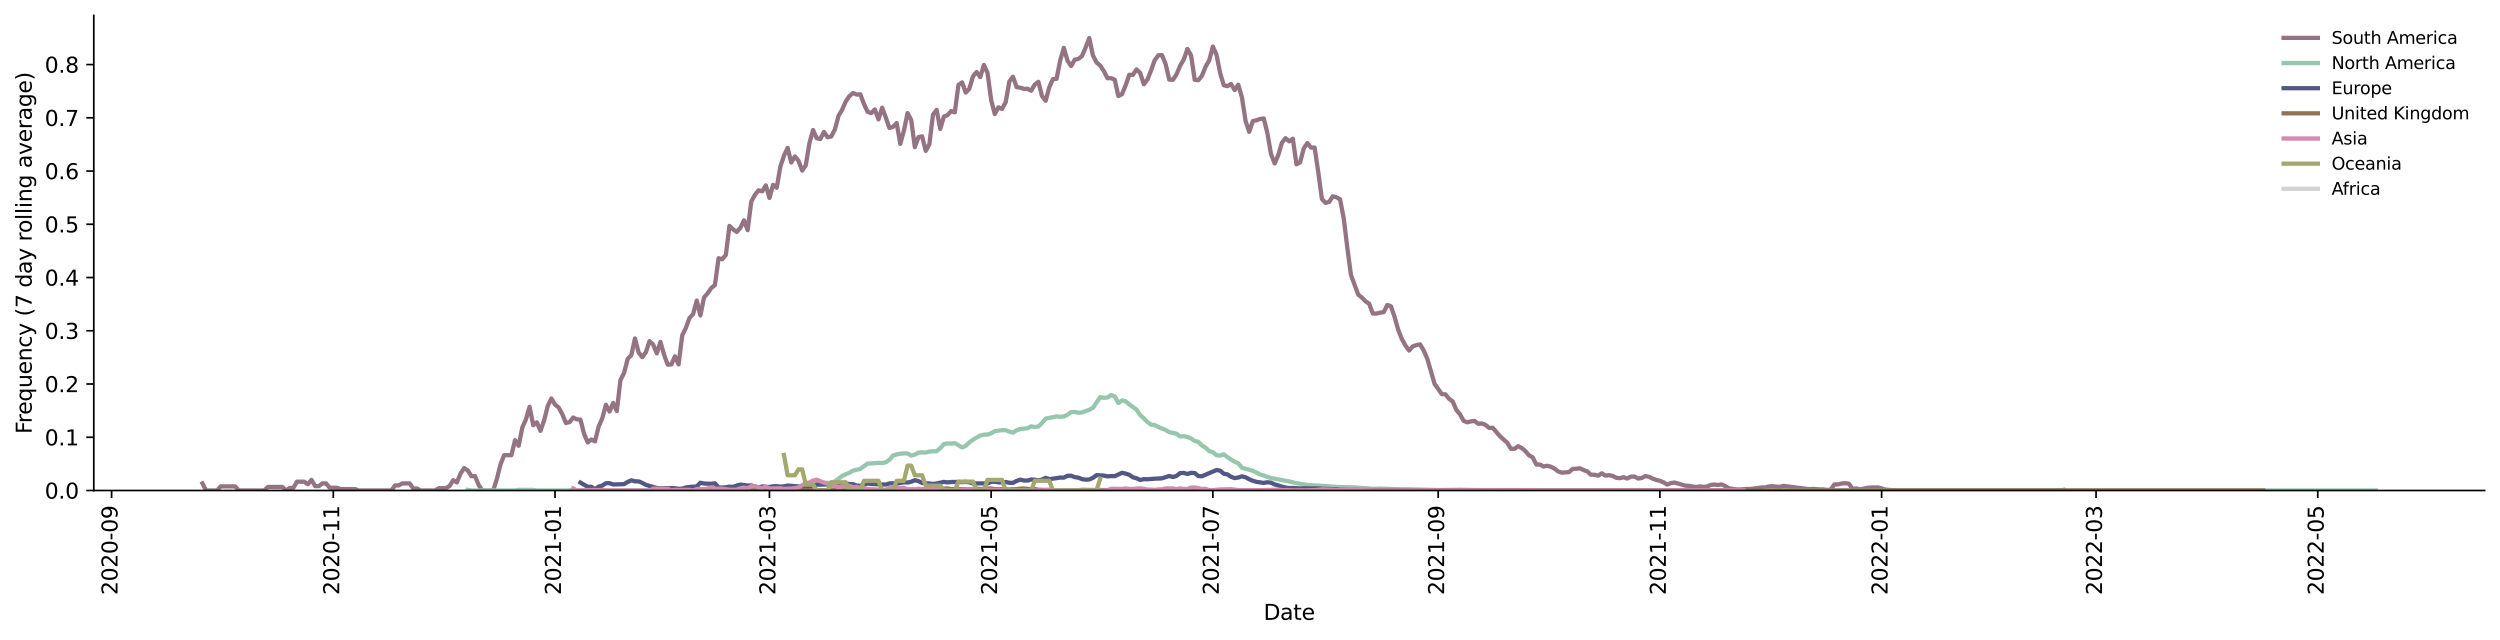<?xml version="1.0" encoding="utf-8" standalone="no"?>
<!DOCTYPE svg PUBLIC "-//W3C//DTD SVG 1.1//EN"
  "http://www.w3.org/Graphics/SVG/1.1/DTD/svg11.dtd">
<svg xmlns:xlink="http://www.w3.org/1999/xlink" width="1166.981pt" height="298.621pt" viewBox="0 0 1166.981 298.621" xmlns="http://www.w3.org/2000/svg" version="1.1">
 <defs>
  <style type="text/css">*{stroke-linejoin: round; stroke-linecap: butt}</style>
 </defs>
 <g id="figure_1">
  <g id="patch_1">
   <path d="M 0 298.621 
L 1166.981 298.621 
L 1166.981 0 
L 0 0 
z
" style="fill: #ffffff"/>
  </g>
  <g id="axes_1">
   <g id="patch_2">
    <path d="M 43.781 228.96 
L 1159.781 228.96 
L 1159.781 7.2 
L 43.781 7.2 
z
" style="fill: #ffffff"/>
   </g>
   <g id="matplotlib.axis_1">
    <g id="xtick_1">
     <g id="line2d_1">
      <defs>
       <path id="ma48d1ab92e" d="M 0 0 
L 0 3.5 
" style="stroke: #000000; stroke-width: 0.8"/>
      </defs>
      <g>
       <use xlink:href="#ma48d1ab92e" x="52.094" y="228.96" style="stroke: #000000; stroke-width: 0.8"/>
      </g>
     </g>
     <g id="text_1">
      <!-- 2020-09 -->
      <g transform="translate(54.854 277.743)rotate(-90)scale(0.1 -0.1)">
       <defs>
        <path id="DejaVuSans-32" d="M 1228 531 
L 3431 531 
L 3431 0 
L 469 0 
L 469 531 
Q 828 903 1448 1529 
Q 2069 2156 2228 2338 
Q 2531 2678 2651 2914 
Q 2772 3150 2772 3378 
Q 2772 3750 2511 3984 
Q 2250 4219 1831 4219 
Q 1534 4219 1204 4116 
Q 875 4013 500 3803 
L 500 4441 
Q 881 4594 1212 4672 
Q 1544 4750 1819 4750 
Q 2544 4750 2975 4387 
Q 3406 4025 3406 3419 
Q 3406 3131 3298 2873 
Q 3191 2616 2906 2266 
Q 2828 2175 2409 1742 
Q 1991 1309 1228 531 
z
" transform="scale(0.016)"/>
        <path id="DejaVuSans-30" d="M 2034 4250 
Q 1547 4250 1301 3770 
Q 1056 3291 1056 2328 
Q 1056 1369 1301 889 
Q 1547 409 2034 409 
Q 2525 409 2770 889 
Q 3016 1369 3016 2328 
Q 3016 3291 2770 3770 
Q 2525 4250 2034 4250 
z
M 2034 4750 
Q 2819 4750 3233 4129 
Q 3647 3509 3647 2328 
Q 3647 1150 3233 529 
Q 2819 -91 2034 -91 
Q 1250 -91 836 529 
Q 422 1150 422 2328 
Q 422 3509 836 4129 
Q 1250 4750 2034 4750 
z
" transform="scale(0.016)"/>
        <path id="DejaVuSans-2d" d="M 313 2009 
L 1997 2009 
L 1997 1497 
L 313 1497 
L 313 2009 
z
" transform="scale(0.016)"/>
        <path id="DejaVuSans-39" d="M 703 97 
L 703 672 
Q 941 559 1184 500 
Q 1428 441 1663 441 
Q 2288 441 2617 861 
Q 2947 1281 2994 2138 
Q 2813 1869 2534 1725 
Q 2256 1581 1919 1581 
Q 1219 1581 811 2004 
Q 403 2428 403 3163 
Q 403 3881 828 4315 
Q 1253 4750 1959 4750 
Q 2769 4750 3195 4129 
Q 3622 3509 3622 2328 
Q 3622 1225 3098 567 
Q 2575 -91 1691 -91 
Q 1453 -91 1209 -44 
Q 966 3 703 97 
z
M 1959 2075 
Q 2384 2075 2632 2365 
Q 2881 2656 2881 3163 
Q 2881 3666 2632 3958 
Q 2384 4250 1959 4250 
Q 1534 4250 1286 3958 
Q 1038 3666 1038 3163 
Q 1038 2656 1286 2365 
Q 1534 2075 1959 2075 
z
" transform="scale(0.016)"/>
       </defs>
       <use xlink:href="#DejaVuSans-32"/>
       <use xlink:href="#DejaVuSans-30" x="63.623"/>
       <use xlink:href="#DejaVuSans-32" x="127.246"/>
       <use xlink:href="#DejaVuSans-30" x="190.869"/>
       <use xlink:href="#DejaVuSans-2d" x="254.492"/>
       <use xlink:href="#DejaVuSans-30" x="290.576"/>
       <use xlink:href="#DejaVuSans-39" x="354.199"/>
      </g>
     </g>
    </g>
    <g id="xtick_2">
     <g id="line2d_2">
      <g>
       <use xlink:href="#ma48d1ab92e" x="155.585" y="228.96" style="stroke: #000000; stroke-width: 0.8"/>
      </g>
     </g>
     <g id="text_2">
      <!-- 2020-11 -->
      <g transform="translate(158.344 277.743)rotate(-90)scale(0.1 -0.1)">
       <defs>
        <path id="DejaVuSans-31" d="M 794 531 
L 1825 531 
L 1825 4091 
L 703 3866 
L 703 4441 
L 1819 4666 
L 2450 4666 
L 2450 531 
L 3481 531 
L 3481 0 
L 794 0 
L 794 531 
z
" transform="scale(0.016)"/>
       </defs>
       <use xlink:href="#DejaVuSans-32"/>
       <use xlink:href="#DejaVuSans-30" x="63.623"/>
       <use xlink:href="#DejaVuSans-32" x="127.246"/>
       <use xlink:href="#DejaVuSans-30" x="190.869"/>
       <use xlink:href="#DejaVuSans-2d" x="254.492"/>
       <use xlink:href="#DejaVuSans-31" x="290.576"/>
       <use xlink:href="#DejaVuSans-31" x="354.199"/>
      </g>
     </g>
    </g>
    <g id="xtick_3">
     <g id="line2d_3">
      <g>
       <use xlink:href="#ma48d1ab92e" x="259.075" y="228.96" style="stroke: #000000; stroke-width: 0.8"/>
      </g>
     </g>
     <g id="text_3">
      <!-- 2021-01 -->
      <g transform="translate(261.835 277.743)rotate(-90)scale(0.1 -0.1)">
       <use xlink:href="#DejaVuSans-32"/>
       <use xlink:href="#DejaVuSans-30" x="63.623"/>
       <use xlink:href="#DejaVuSans-32" x="127.246"/>
       <use xlink:href="#DejaVuSans-31" x="190.869"/>
       <use xlink:href="#DejaVuSans-2d" x="254.492"/>
       <use xlink:href="#DejaVuSans-30" x="290.576"/>
       <use xlink:href="#DejaVuSans-31" x="354.199"/>
      </g>
     </g>
    </g>
    <g id="xtick_4">
     <g id="line2d_4">
      <g>
       <use xlink:href="#ma48d1ab92e" x="359.173" y="228.96" style="stroke: #000000; stroke-width: 0.8"/>
      </g>
     </g>
     <g id="text_4">
      <!-- 2021-03 -->
      <g transform="translate(361.932 277.743)rotate(-90)scale(0.1 -0.1)">
       <defs>
        <path id="DejaVuSans-33" d="M 2597 2516 
Q 3050 2419 3304 2112 
Q 3559 1806 3559 1356 
Q 3559 666 3084 287 
Q 2609 -91 1734 -91 
Q 1441 -91 1130 -33 
Q 819 25 488 141 
L 488 750 
Q 750 597 1062 519 
Q 1375 441 1716 441 
Q 2309 441 2620 675 
Q 2931 909 2931 1356 
Q 2931 1769 2642 2001 
Q 2353 2234 1838 2234 
L 1294 2234 
L 1294 2753 
L 1863 2753 
Q 2328 2753 2575 2939 
Q 2822 3125 2822 3475 
Q 2822 3834 2567 4026 
Q 2313 4219 1838 4219 
Q 1578 4219 1281 4162 
Q 984 4106 628 3988 
L 628 4550 
Q 988 4650 1302 4700 
Q 1616 4750 1894 4750 
Q 2613 4750 3031 4423 
Q 3450 4097 3450 3541 
Q 3450 3153 3228 2886 
Q 3006 2619 2597 2516 
z
" transform="scale(0.016)"/>
       </defs>
       <use xlink:href="#DejaVuSans-32"/>
       <use xlink:href="#DejaVuSans-30" x="63.623"/>
       <use xlink:href="#DejaVuSans-32" x="127.246"/>
       <use xlink:href="#DejaVuSans-31" x="190.869"/>
       <use xlink:href="#DejaVuSans-2d" x="254.492"/>
       <use xlink:href="#DejaVuSans-30" x="290.576"/>
       <use xlink:href="#DejaVuSans-33" x="354.199"/>
      </g>
     </g>
    </g>
    <g id="xtick_5">
     <g id="line2d_5">
      <g>
       <use xlink:href="#ma48d1ab92e" x="462.663" y="228.96" style="stroke: #000000; stroke-width: 0.8"/>
      </g>
     </g>
     <g id="text_5">
      <!-- 2021-05 -->
      <g transform="translate(465.422 277.743)rotate(-90)scale(0.1 -0.1)">
       <defs>
        <path id="DejaVuSans-35" d="M 691 4666 
L 3169 4666 
L 3169 4134 
L 1269 4134 
L 1269 2991 
Q 1406 3038 1543 3061 
Q 1681 3084 1819 3084 
Q 2600 3084 3056 2656 
Q 3513 2228 3513 1497 
Q 3513 744 3044 326 
Q 2575 -91 1722 -91 
Q 1428 -91 1123 -41 
Q 819 9 494 109 
L 494 744 
Q 775 591 1075 516 
Q 1375 441 1709 441 
Q 2250 441 2565 725 
Q 2881 1009 2881 1497 
Q 2881 1984 2565 2268 
Q 2250 2553 1709 2553 
Q 1456 2553 1204 2497 
Q 953 2441 691 2322 
L 691 4666 
z
" transform="scale(0.016)"/>
       </defs>
       <use xlink:href="#DejaVuSans-32"/>
       <use xlink:href="#DejaVuSans-30" x="63.623"/>
       <use xlink:href="#DejaVuSans-32" x="127.246"/>
       <use xlink:href="#DejaVuSans-31" x="190.869"/>
       <use xlink:href="#DejaVuSans-2d" x="254.492"/>
       <use xlink:href="#DejaVuSans-30" x="290.576"/>
       <use xlink:href="#DejaVuSans-35" x="354.199"/>
      </g>
     </g>
    </g>
    <g id="xtick_6">
     <g id="line2d_6">
      <g>
       <use xlink:href="#ma48d1ab92e" x="566.153" y="228.96" style="stroke: #000000; stroke-width: 0.8"/>
      </g>
     </g>
     <g id="text_6">
      <!-- 2021-07 -->
      <g transform="translate(568.913 277.743)rotate(-90)scale(0.1 -0.1)">
       <defs>
        <path id="DejaVuSans-37" d="M 525 4666 
L 3525 4666 
L 3525 4397 
L 1831 0 
L 1172 0 
L 2766 4134 
L 525 4134 
L 525 4666 
z
" transform="scale(0.016)"/>
       </defs>
       <use xlink:href="#DejaVuSans-32"/>
       <use xlink:href="#DejaVuSans-30" x="63.623"/>
       <use xlink:href="#DejaVuSans-32" x="127.246"/>
       <use xlink:href="#DejaVuSans-31" x="190.869"/>
       <use xlink:href="#DejaVuSans-2d" x="254.492"/>
       <use xlink:href="#DejaVuSans-30" x="290.576"/>
       <use xlink:href="#DejaVuSans-37" x="354.199"/>
      </g>
     </g>
    </g>
    <g id="xtick_7">
     <g id="line2d_7">
      <g>
       <use xlink:href="#ma48d1ab92e" x="671.34" y="228.96" style="stroke: #000000; stroke-width: 0.8"/>
      </g>
     </g>
     <g id="text_7">
      <!-- 2021-09 -->
      <g transform="translate(674.1 277.743)rotate(-90)scale(0.1 -0.1)">
       <use xlink:href="#DejaVuSans-32"/>
       <use xlink:href="#DejaVuSans-30" x="63.623"/>
       <use xlink:href="#DejaVuSans-32" x="127.246"/>
       <use xlink:href="#DejaVuSans-31" x="190.869"/>
       <use xlink:href="#DejaVuSans-2d" x="254.492"/>
       <use xlink:href="#DejaVuSans-30" x="290.576"/>
       <use xlink:href="#DejaVuSans-39" x="354.199"/>
      </g>
     </g>
    </g>
    <g id="xtick_8">
     <g id="line2d_8">
      <g>
       <use xlink:href="#ma48d1ab92e" x="774.831" y="228.96" style="stroke: #000000; stroke-width: 0.8"/>
      </g>
     </g>
     <g id="text_8">
      <!-- 2021-11 -->
      <g transform="translate(777.59 277.743)rotate(-90)scale(0.1 -0.1)">
       <use xlink:href="#DejaVuSans-32"/>
       <use xlink:href="#DejaVuSans-30" x="63.623"/>
       <use xlink:href="#DejaVuSans-32" x="127.246"/>
       <use xlink:href="#DejaVuSans-31" x="190.869"/>
       <use xlink:href="#DejaVuSans-2d" x="254.492"/>
       <use xlink:href="#DejaVuSans-31" x="290.576"/>
       <use xlink:href="#DejaVuSans-31" x="354.199"/>
      </g>
     </g>
    </g>
    <g id="xtick_9">
     <g id="line2d_9">
      <g>
       <use xlink:href="#ma48d1ab92e" x="878.321" y="228.96" style="stroke: #000000; stroke-width: 0.8"/>
      </g>
     </g>
     <g id="text_9">
      <!-- 2022-01 -->
      <g transform="translate(881.081 277.743)rotate(-90)scale(0.1 -0.1)">
       <use xlink:href="#DejaVuSans-32"/>
       <use xlink:href="#DejaVuSans-30" x="63.623"/>
       <use xlink:href="#DejaVuSans-32" x="127.246"/>
       <use xlink:href="#DejaVuSans-32" x="190.869"/>
       <use xlink:href="#DejaVuSans-2d" x="254.492"/>
       <use xlink:href="#DejaVuSans-30" x="290.576"/>
       <use xlink:href="#DejaVuSans-31" x="354.199"/>
      </g>
     </g>
    </g>
    <g id="xtick_10">
     <g id="line2d_10">
      <g>
       <use xlink:href="#ma48d1ab92e" x="978.419" y="228.96" style="stroke: #000000; stroke-width: 0.8"/>
      </g>
     </g>
     <g id="text_10">
      <!-- 2022-03 -->
      <g transform="translate(981.178 277.743)rotate(-90)scale(0.1 -0.1)">
       <use xlink:href="#DejaVuSans-32"/>
       <use xlink:href="#DejaVuSans-30" x="63.623"/>
       <use xlink:href="#DejaVuSans-32" x="127.246"/>
       <use xlink:href="#DejaVuSans-32" x="190.869"/>
       <use xlink:href="#DejaVuSans-2d" x="254.492"/>
       <use xlink:href="#DejaVuSans-30" x="290.576"/>
       <use xlink:href="#DejaVuSans-33" x="354.199"/>
      </g>
     </g>
    </g>
    <g id="xtick_11">
     <g id="line2d_11">
      <g>
       <use xlink:href="#ma48d1ab92e" x="1081.909" y="228.96" style="stroke: #000000; stroke-width: 0.8"/>
      </g>
     </g>
     <g id="text_11">
      <!-- 2022-05 -->
      <g transform="translate(1084.668 277.743)rotate(-90)scale(0.1 -0.1)">
       <use xlink:href="#DejaVuSans-32"/>
       <use xlink:href="#DejaVuSans-30" x="63.623"/>
       <use xlink:href="#DejaVuSans-32" x="127.246"/>
       <use xlink:href="#DejaVuSans-32" x="190.869"/>
       <use xlink:href="#DejaVuSans-2d" x="254.492"/>
       <use xlink:href="#DejaVuSans-30" x="290.576"/>
       <use xlink:href="#DejaVuSans-35" x="354.199"/>
      </g>
     </g>
    </g>
    <g id="text_12">
     <!-- Date -->
     <g transform="translate(589.83 289.341)scale(0.1 -0.1)">
      <defs>
       <path id="DejaVuSans-44" d="M 1259 4147 
L 1259 519 
L 2022 519 
Q 2988 519 3436 956 
Q 3884 1394 3884 2338 
Q 3884 3275 3436 3711 
Q 2988 4147 2022 4147 
L 1259 4147 
z
M 628 4666 
L 1925 4666 
Q 3281 4666 3915 4102 
Q 4550 3538 4550 2338 
Q 4550 1131 3912 565 
Q 3275 0 1925 0 
L 628 0 
L 628 4666 
z
" transform="scale(0.016)"/>
       <path id="DejaVuSans-61" d="M 2194 1759 
Q 1497 1759 1228 1600 
Q 959 1441 959 1056 
Q 959 750 1161 570 
Q 1363 391 1709 391 
Q 2188 391 2477 730 
Q 2766 1069 2766 1631 
L 2766 1759 
L 2194 1759 
z
M 3341 1997 
L 3341 0 
L 2766 0 
L 2766 531 
Q 2569 213 2275 61 
Q 1981 -91 1556 -91 
Q 1019 -91 701 211 
Q 384 513 384 1019 
Q 384 1609 779 1909 
Q 1175 2209 1959 2209 
L 2766 2209 
L 2766 2266 
Q 2766 2663 2505 2880 
Q 2244 3097 1772 3097 
Q 1472 3097 1187 3025 
Q 903 2953 641 2809 
L 641 3341 
Q 956 3463 1253 3523 
Q 1550 3584 1831 3584 
Q 2591 3584 2966 3190 
Q 3341 2797 3341 1997 
z
" transform="scale(0.016)"/>
       <path id="DejaVuSans-74" d="M 1172 4494 
L 1172 3500 
L 2356 3500 
L 2356 3053 
L 1172 3053 
L 1172 1153 
Q 1172 725 1289 603 
Q 1406 481 1766 481 
L 2356 481 
L 2356 0 
L 1766 0 
Q 1100 0 847 248 
Q 594 497 594 1153 
L 594 3053 
L 172 3053 
L 172 3500 
L 594 3500 
L 594 4494 
L 1172 4494 
z
" transform="scale(0.016)"/>
       <path id="DejaVuSans-65" d="M 3597 1894 
L 3597 1613 
L 953 1613 
Q 991 1019 1311 708 
Q 1631 397 2203 397 
Q 2534 397 2845 478 
Q 3156 559 3463 722 
L 3463 178 
Q 3153 47 2828 -22 
Q 2503 -91 2169 -91 
Q 1331 -91 842 396 
Q 353 884 353 1716 
Q 353 2575 817 3079 
Q 1281 3584 2069 3584 
Q 2775 3584 3186 3129 
Q 3597 2675 3597 1894 
z
M 3022 2063 
Q 3016 2534 2758 2815 
Q 2500 3097 2075 3097 
Q 1594 3097 1305 2825 
Q 1016 2553 972 2059 
L 3022 2063 
z
" transform="scale(0.016)"/>
      </defs>
      <use xlink:href="#DejaVuSans-44"/>
      <use xlink:href="#DejaVuSans-61" x="77.002"/>
      <use xlink:href="#DejaVuSans-74" x="138.281"/>
      <use xlink:href="#DejaVuSans-65" x="177.49"/>
     </g>
    </g>
   </g>
   <g id="matplotlib.axis_2">
    <g id="ytick_1">
     <g id="line2d_12">
      <defs>
       <path id="m0377536eb5" d="M 0 0 
L -3.5 0 
" style="stroke: #000000; stroke-width: 0.8"/>
      </defs>
      <g>
       <use xlink:href="#m0377536eb5" x="43.781" y="228.96" style="stroke: #000000; stroke-width: 0.8"/>
      </g>
     </g>
     <g id="text_13">
      <!-- 0.0 -->
      <g transform="translate(20.878 232.759)scale(0.1 -0.1)">
       <defs>
        <path id="DejaVuSans-2e" d="M 684 794 
L 1344 794 
L 1344 0 
L 684 0 
L 684 794 
z
" transform="scale(0.016)"/>
       </defs>
       <use xlink:href="#DejaVuSans-30"/>
       <use xlink:href="#DejaVuSans-2e" x="63.623"/>
       <use xlink:href="#DejaVuSans-30" x="95.41"/>
      </g>
     </g>
    </g>
    <g id="ytick_2">
     <g id="line2d_13">
      <g>
       <use xlink:href="#m0377536eb5" x="43.781" y="204.107" style="stroke: #000000; stroke-width: 0.8"/>
      </g>
     </g>
     <g id="text_14">
      <!-- 0.1 -->
      <g transform="translate(20.878 207.906)scale(0.1 -0.1)">
       <use xlink:href="#DejaVuSans-30"/>
       <use xlink:href="#DejaVuSans-2e" x="63.623"/>
       <use xlink:href="#DejaVuSans-31" x="95.41"/>
      </g>
     </g>
    </g>
    <g id="ytick_3">
     <g id="line2d_14">
      <g>
       <use xlink:href="#m0377536eb5" x="43.781" y="179.254" style="stroke: #000000; stroke-width: 0.8"/>
      </g>
     </g>
     <g id="text_15">
      <!-- 0.2 -->
      <g transform="translate(20.878 183.053)scale(0.1 -0.1)">
       <use xlink:href="#DejaVuSans-30"/>
       <use xlink:href="#DejaVuSans-2e" x="63.623"/>
       <use xlink:href="#DejaVuSans-32" x="95.41"/>
      </g>
     </g>
    </g>
    <g id="ytick_4">
     <g id="line2d_15">
      <g>
       <use xlink:href="#m0377536eb5" x="43.781" y="154.401" style="stroke: #000000; stroke-width: 0.8"/>
      </g>
     </g>
     <g id="text_16">
      <!-- 0.3 -->
      <g transform="translate(20.878 158.2)scale(0.1 -0.1)">
       <use xlink:href="#DejaVuSans-30"/>
       <use xlink:href="#DejaVuSans-2e" x="63.623"/>
       <use xlink:href="#DejaVuSans-33" x="95.41"/>
      </g>
     </g>
    </g>
    <g id="ytick_5">
     <g id="line2d_16">
      <g>
       <use xlink:href="#m0377536eb5" x="43.781" y="129.548" style="stroke: #000000; stroke-width: 0.8"/>
      </g>
     </g>
     <g id="text_17">
      <!-- 0.4 -->
      <g transform="translate(20.878 133.347)scale(0.1 -0.1)">
       <defs>
        <path id="DejaVuSans-34" d="M 2419 4116 
L 825 1625 
L 2419 1625 
L 2419 4116 
z
M 2253 4666 
L 3047 4666 
L 3047 1625 
L 3713 1625 
L 3713 1100 
L 3047 1100 
L 3047 0 
L 2419 0 
L 2419 1100 
L 313 1100 
L 313 1709 
L 2253 4666 
z
" transform="scale(0.016)"/>
       </defs>
       <use xlink:href="#DejaVuSans-30"/>
       <use xlink:href="#DejaVuSans-2e" x="63.623"/>
       <use xlink:href="#DejaVuSans-34" x="95.41"/>
      </g>
     </g>
    </g>
    <g id="ytick_6">
     <g id="line2d_17">
      <g>
       <use xlink:href="#m0377536eb5" x="43.781" y="104.695" style="stroke: #000000; stroke-width: 0.8"/>
      </g>
     </g>
     <g id="text_18">
      <!-- 0.5 -->
      <g transform="translate(20.878 108.494)scale(0.1 -0.1)">
       <use xlink:href="#DejaVuSans-30"/>
       <use xlink:href="#DejaVuSans-2e" x="63.623"/>
       <use xlink:href="#DejaVuSans-35" x="95.41"/>
      </g>
     </g>
    </g>
    <g id="ytick_7">
     <g id="line2d_18">
      <g>
       <use xlink:href="#m0377536eb5" x="43.781" y="79.841" style="stroke: #000000; stroke-width: 0.8"/>
      </g>
     </g>
     <g id="text_19">
      <!-- 0.6 -->
      <g transform="translate(20.878 83.641)scale(0.1 -0.1)">
       <defs>
        <path id="DejaVuSans-36" d="M 2113 2584 
Q 1688 2584 1439 2293 
Q 1191 2003 1191 1497 
Q 1191 994 1439 701 
Q 1688 409 2113 409 
Q 2538 409 2786 701 
Q 3034 994 3034 1497 
Q 3034 2003 2786 2293 
Q 2538 2584 2113 2584 
z
M 3366 4563 
L 3366 3988 
Q 3128 4100 2886 4159 
Q 2644 4219 2406 4219 
Q 1781 4219 1451 3797 
Q 1122 3375 1075 2522 
Q 1259 2794 1537 2939 
Q 1816 3084 2150 3084 
Q 2853 3084 3261 2657 
Q 3669 2231 3669 1497 
Q 3669 778 3244 343 
Q 2819 -91 2113 -91 
Q 1303 -91 875 529 
Q 447 1150 447 2328 
Q 447 3434 972 4092 
Q 1497 4750 2381 4750 
Q 2619 4750 2861 4703 
Q 3103 4656 3366 4563 
z
" transform="scale(0.016)"/>
       </defs>
       <use xlink:href="#DejaVuSans-30"/>
       <use xlink:href="#DejaVuSans-2e" x="63.623"/>
       <use xlink:href="#DejaVuSans-36" x="95.41"/>
      </g>
     </g>
    </g>
    <g id="ytick_8">
     <g id="line2d_19">
      <g>
       <use xlink:href="#m0377536eb5" x="43.781" y="54.988" style="stroke: #000000; stroke-width: 0.8"/>
      </g>
     </g>
     <g id="text_20">
      <!-- 0.7 -->
      <g transform="translate(20.878 58.788)scale(0.1 -0.1)">
       <use xlink:href="#DejaVuSans-30"/>
       <use xlink:href="#DejaVuSans-2e" x="63.623"/>
       <use xlink:href="#DejaVuSans-37" x="95.41"/>
      </g>
     </g>
    </g>
    <g id="ytick_9">
     <g id="line2d_20">
      <g>
       <use xlink:href="#m0377536eb5" x="43.781" y="30.135" style="stroke: #000000; stroke-width: 0.8"/>
      </g>
     </g>
     <g id="text_21">
      <!-- 0.8 -->
      <g transform="translate(20.878 33.935)scale(0.1 -0.1)">
       <defs>
        <path id="DejaVuSans-38" d="M 2034 2216 
Q 1584 2216 1326 1975 
Q 1069 1734 1069 1313 
Q 1069 891 1326 650 
Q 1584 409 2034 409 
Q 2484 409 2743 651 
Q 3003 894 3003 1313 
Q 3003 1734 2745 1975 
Q 2488 2216 2034 2216 
z
M 1403 2484 
Q 997 2584 770 2862 
Q 544 3141 544 3541 
Q 544 4100 942 4425 
Q 1341 4750 2034 4750 
Q 2731 4750 3128 4425 
Q 3525 4100 3525 3541 
Q 3525 3141 3298 2862 
Q 3072 2584 2669 2484 
Q 3125 2378 3379 2068 
Q 3634 1759 3634 1313 
Q 3634 634 3220 271 
Q 2806 -91 2034 -91 
Q 1263 -91 848 271 
Q 434 634 434 1313 
Q 434 1759 690 2068 
Q 947 2378 1403 2484 
z
M 1172 3481 
Q 1172 3119 1398 2916 
Q 1625 2713 2034 2713 
Q 2441 2713 2670 2916 
Q 2900 3119 2900 3481 
Q 2900 3844 2670 4047 
Q 2441 4250 2034 4250 
Q 1625 4250 1398 4047 
Q 1172 3844 1172 3481 
z
" transform="scale(0.016)"/>
       </defs>
       <use xlink:href="#DejaVuSans-30"/>
       <use xlink:href="#DejaVuSans-2e" x="63.623"/>
       <use xlink:href="#DejaVuSans-38" x="95.41"/>
      </g>
     </g>
    </g>
    <g id="text_22">
     <!-- Frequency (7 day rolling average) -->
     <g transform="translate(14.798 202.529)rotate(-90)scale(0.1 -0.1)">
      <defs>
       <path id="DejaVuSans-46" d="M 628 4666 
L 3309 4666 
L 3309 4134 
L 1259 4134 
L 1259 2759 
L 3109 2759 
L 3109 2228 
L 1259 2228 
L 1259 0 
L 628 0 
L 628 4666 
z
" transform="scale(0.016)"/>
       <path id="DejaVuSans-72" d="M 2631 2963 
Q 2534 3019 2420 3045 
Q 2306 3072 2169 3072 
Q 1681 3072 1420 2755 
Q 1159 2438 1159 1844 
L 1159 0 
L 581 0 
L 581 3500 
L 1159 3500 
L 1159 2956 
Q 1341 3275 1631 3429 
Q 1922 3584 2338 3584 
Q 2397 3584 2469 3576 
Q 2541 3569 2628 3553 
L 2631 2963 
z
" transform="scale(0.016)"/>
       <path id="DejaVuSans-71" d="M 947 1747 
Q 947 1113 1208 752 
Q 1469 391 1925 391 
Q 2381 391 2643 752 
Q 2906 1113 2906 1747 
Q 2906 2381 2643 2742 
Q 2381 3103 1925 3103 
Q 1469 3103 1208 2742 
Q 947 2381 947 1747 
z
M 2906 525 
Q 2725 213 2448 61 
Q 2172 -91 1784 -91 
Q 1150 -91 751 415 
Q 353 922 353 1747 
Q 353 2572 751 3078 
Q 1150 3584 1784 3584 
Q 2172 3584 2448 3432 
Q 2725 3281 2906 2969 
L 2906 3500 
L 3481 3500 
L 3481 -1331 
L 2906 -1331 
L 2906 525 
z
" transform="scale(0.016)"/>
       <path id="DejaVuSans-75" d="M 544 1381 
L 544 3500 
L 1119 3500 
L 1119 1403 
Q 1119 906 1312 657 
Q 1506 409 1894 409 
Q 2359 409 2629 706 
Q 2900 1003 2900 1516 
L 2900 3500 
L 3475 3500 
L 3475 0 
L 2900 0 
L 2900 538 
Q 2691 219 2414 64 
Q 2138 -91 1772 -91 
Q 1169 -91 856 284 
Q 544 659 544 1381 
z
M 1991 3584 
L 1991 3584 
z
" transform="scale(0.016)"/>
       <path id="DejaVuSans-6e" d="M 3513 2113 
L 3513 0 
L 2938 0 
L 2938 2094 
Q 2938 2591 2744 2837 
Q 2550 3084 2163 3084 
Q 1697 3084 1428 2787 
Q 1159 2491 1159 1978 
L 1159 0 
L 581 0 
L 581 3500 
L 1159 3500 
L 1159 2956 
Q 1366 3272 1645 3428 
Q 1925 3584 2291 3584 
Q 2894 3584 3203 3211 
Q 3513 2838 3513 2113 
z
" transform="scale(0.016)"/>
       <path id="DejaVuSans-63" d="M 3122 3366 
L 3122 2828 
Q 2878 2963 2633 3030 
Q 2388 3097 2138 3097 
Q 1578 3097 1268 2742 
Q 959 2388 959 1747 
Q 959 1106 1268 751 
Q 1578 397 2138 397 
Q 2388 397 2633 464 
Q 2878 531 3122 666 
L 3122 134 
Q 2881 22 2623 -34 
Q 2366 -91 2075 -91 
Q 1284 -91 818 406 
Q 353 903 353 1747 
Q 353 2603 823 3093 
Q 1294 3584 2113 3584 
Q 2378 3584 2631 3529 
Q 2884 3475 3122 3366 
z
" transform="scale(0.016)"/>
       <path id="DejaVuSans-79" d="M 2059 -325 
Q 1816 -950 1584 -1140 
Q 1353 -1331 966 -1331 
L 506 -1331 
L 506 -850 
L 844 -850 
Q 1081 -850 1212 -737 
Q 1344 -625 1503 -206 
L 1606 56 
L 191 3500 
L 800 3500 
L 1894 763 
L 2988 3500 
L 3597 3500 
L 2059 -325 
z
" transform="scale(0.016)"/>
       <path id="DejaVuSans-20" transform="scale(0.016)"/>
       <path id="DejaVuSans-28" d="M 1984 4856 
Q 1566 4138 1362 3434 
Q 1159 2731 1159 2009 
Q 1159 1288 1364 580 
Q 1569 -128 1984 -844 
L 1484 -844 
Q 1016 -109 783 600 
Q 550 1309 550 2009 
Q 550 2706 781 3412 
Q 1013 4119 1484 4856 
L 1984 4856 
z
" transform="scale(0.016)"/>
       <path id="DejaVuSans-64" d="M 2906 2969 
L 2906 4863 
L 3481 4863 
L 3481 0 
L 2906 0 
L 2906 525 
Q 2725 213 2448 61 
Q 2172 -91 1784 -91 
Q 1150 -91 751 415 
Q 353 922 353 1747 
Q 353 2572 751 3078 
Q 1150 3584 1784 3584 
Q 2172 3584 2448 3432 
Q 2725 3281 2906 2969 
z
M 947 1747 
Q 947 1113 1208 752 
Q 1469 391 1925 391 
Q 2381 391 2643 752 
Q 2906 1113 2906 1747 
Q 2906 2381 2643 2742 
Q 2381 3103 1925 3103 
Q 1469 3103 1208 2742 
Q 947 2381 947 1747 
z
" transform="scale(0.016)"/>
       <path id="DejaVuSans-6f" d="M 1959 3097 
Q 1497 3097 1228 2736 
Q 959 2375 959 1747 
Q 959 1119 1226 758 
Q 1494 397 1959 397 
Q 2419 397 2687 759 
Q 2956 1122 2956 1747 
Q 2956 2369 2687 2733 
Q 2419 3097 1959 3097 
z
M 1959 3584 
Q 2709 3584 3137 3096 
Q 3566 2609 3566 1747 
Q 3566 888 3137 398 
Q 2709 -91 1959 -91 
Q 1206 -91 779 398 
Q 353 888 353 1747 
Q 353 2609 779 3096 
Q 1206 3584 1959 3584 
z
" transform="scale(0.016)"/>
       <path id="DejaVuSans-6c" d="M 603 4863 
L 1178 4863 
L 1178 0 
L 603 0 
L 603 4863 
z
" transform="scale(0.016)"/>
       <path id="DejaVuSans-69" d="M 603 3500 
L 1178 3500 
L 1178 0 
L 603 0 
L 603 3500 
z
M 603 4863 
L 1178 4863 
L 1178 4134 
L 603 4134 
L 603 4863 
z
" transform="scale(0.016)"/>
       <path id="DejaVuSans-67" d="M 2906 1791 
Q 2906 2416 2648 2759 
Q 2391 3103 1925 3103 
Q 1463 3103 1205 2759 
Q 947 2416 947 1791 
Q 947 1169 1205 825 
Q 1463 481 1925 481 
Q 2391 481 2648 825 
Q 2906 1169 2906 1791 
z
M 3481 434 
Q 3481 -459 3084 -895 
Q 2688 -1331 1869 -1331 
Q 1566 -1331 1297 -1286 
Q 1028 -1241 775 -1147 
L 775 -588 
Q 1028 -725 1275 -790 
Q 1522 -856 1778 -856 
Q 2344 -856 2625 -561 
Q 2906 -266 2906 331 
L 2906 616 
Q 2728 306 2450 153 
Q 2172 0 1784 0 
Q 1141 0 747 490 
Q 353 981 353 1791 
Q 353 2603 747 3093 
Q 1141 3584 1784 3584 
Q 2172 3584 2450 3431 
Q 2728 3278 2906 2969 
L 2906 3500 
L 3481 3500 
L 3481 434 
z
" transform="scale(0.016)"/>
       <path id="DejaVuSans-76" d="M 191 3500 
L 800 3500 
L 1894 563 
L 2988 3500 
L 3597 3500 
L 2284 0 
L 1503 0 
L 191 3500 
z
" transform="scale(0.016)"/>
       <path id="DejaVuSans-29" d="M 513 4856 
L 1013 4856 
Q 1481 4119 1714 3412 
Q 1947 2706 1947 2009 
Q 1947 1309 1714 600 
Q 1481 -109 1013 -844 
L 513 -844 
Q 928 -128 1133 580 
Q 1338 1288 1338 2009 
Q 1338 2731 1133 3434 
Q 928 4138 513 4856 
z
" transform="scale(0.016)"/>
      </defs>
      <use xlink:href="#DejaVuSans-46"/>
      <use xlink:href="#DejaVuSans-72" x="50.27"/>
      <use xlink:href="#DejaVuSans-65" x="89.133"/>
      <use xlink:href="#DejaVuSans-71" x="150.656"/>
      <use xlink:href="#DejaVuSans-75" x="214.133"/>
      <use xlink:href="#DejaVuSans-65" x="277.512"/>
      <use xlink:href="#DejaVuSans-6e" x="339.035"/>
      <use xlink:href="#DejaVuSans-63" x="402.414"/>
      <use xlink:href="#DejaVuSans-79" x="457.395"/>
      <use xlink:href="#DejaVuSans-20" x="516.574"/>
      <use xlink:href="#DejaVuSans-28" x="548.361"/>
      <use xlink:href="#DejaVuSans-37" x="587.375"/>
      <use xlink:href="#DejaVuSans-20" x="650.998"/>
      <use xlink:href="#DejaVuSans-64" x="682.785"/>
      <use xlink:href="#DejaVuSans-61" x="746.262"/>
      <use xlink:href="#DejaVuSans-79" x="807.541"/>
      <use xlink:href="#DejaVuSans-20" x="866.721"/>
      <use xlink:href="#DejaVuSans-72" x="898.508"/>
      <use xlink:href="#DejaVuSans-6f" x="937.371"/>
      <use xlink:href="#DejaVuSans-6c" x="998.553"/>
      <use xlink:href="#DejaVuSans-6c" x="1026.336"/>
      <use xlink:href="#DejaVuSans-69" x="1054.119"/>
      <use xlink:href="#DejaVuSans-6e" x="1081.902"/>
      <use xlink:href="#DejaVuSans-67" x="1145.281"/>
      <use xlink:href="#DejaVuSans-20" x="1208.758"/>
      <use xlink:href="#DejaVuSans-61" x="1240.545"/>
      <use xlink:href="#DejaVuSans-76" x="1301.824"/>
      <use xlink:href="#DejaVuSans-65" x="1361.004"/>
      <use xlink:href="#DejaVuSans-72" x="1422.527"/>
      <use xlink:href="#DejaVuSans-61" x="1463.641"/>
      <use xlink:href="#DejaVuSans-67" x="1524.92"/>
      <use xlink:href="#DejaVuSans-65" x="1588.396"/>
      <use xlink:href="#DejaVuSans-29" x="1649.92"/>
     </g>
    </g>
   </g>
   <g id="line2d_21">
    <path d="M 94.509 225.646 
L 96.205 228.96 
L 101.295 228.96 
L 102.991 227.048 
L 109.778 227.048 
L 111.474 228.96 
L 123.35 228.96 
L 125.047 227.303 
L 131.833 227.303 
L 133.53 228.96 
L 135.226 227.777 
L 136.923 227.777 
L 138.619 224.853 
L 142.012 224.853 
L 143.709 226.036 
L 145.405 224.007 
L 147.102 226.931 
L 148.799 226.931 
L 150.495 225.657 
L 152.192 225.657 
L 153.888 227.685 
L 157.281 227.685 
L 158.978 228.297 
L 165.764 228.297 
L 167.461 228.96 
L 182.73 228.96 
L 184.426 226.593 
L 186.123 226.593 
L 187.82 225.637 
L 191.213 225.637 
L 192.909 228.004 
L 194.606 228.004 
L 196.302 228.96 
L 203.089 228.96 
L 204.785 227.902 
L 208.178 227.902 
L 209.875 226.822 
L 211.571 224.135 
L 213.268 225.193 
L 214.965 221.05 
L 216.661 218.501 
L 218.358 219.582 
L 220.054 222.269 
L 221.751 222.269 
L 223.447 226.411 
L 225.144 228.96 
L 230.234 228.96 
L 231.93 223.538 
L 233.627 216.798 
L 235.323 212.475 
L 238.716 212.475 
L 240.413 205.471 
L 242.11 208.069 
L 243.806 199.564 
L 245.503 195.74 
L 247.199 189.893 
L 248.896 198.496 
L 250.592 197.115 
L 252.289 201.116 
L 253.986 196.27 
L 255.682 189.494 
L 257.379 186.008 
L 259.075 188.868 
L 260.772 190.191 
L 262.468 193.338 
L 264.165 197.475 
L 265.862 197.033 
L 267.558 194.905 
L 269.255 195.746 
L 270.951 195.895 
L 272.648 202.574 
L 274.344 206.503 
L 276.041 205.17 
L 277.737 206.033 
L 279.434 199.15 
L 281.131 195.277 
L 282.827 188.966 
L 284.524 192.095 
L 286.22 188.104 
L 287.917 191.887 
L 289.613 177.387 
L 291.31 174.108 
L 293.007 167.5 
L 294.703 165.731 
L 296.4 157.995 
L 298.096 164.508 
L 299.793 166.708 
L 301.489 164.434 
L 303.186 159.232 
L 304.882 160.821 
L 306.579 164.951 
L 308.276 159.594 
L 309.972 165.506 
L 311.669 170.209 
L 313.365 170.142 
L 315.062 166.338 
L 316.758 170.103 
L 318.455 156.554 
L 320.152 153.08 
L 321.848 148.435 
L 323.545 146.575 
L 325.241 140.305 
L 326.938 147.243 
L 328.634 138.857 
L 330.331 136.885 
L 332.028 134.43 
L 333.724 133.036 
L 335.421 120.531 
L 337.117 121.004 
L 338.814 119.031 
L 340.51 105.446 
L 342.207 107.085 
L 343.903 108.257 
L 345.6 106.373 
L 347.297 102.853 
L 348.993 107.432 
L 350.69 94.097 
L 352.386 90.986 
L 354.083 88.82 
L 355.779 89.316 
L 357.476 86.525 
L 359.173 92.399 
L 360.869 86.281 
L 362.566 87.63 
L 364.262 77.758 
L 365.959 72.664 
L 367.655 69.017 
L 369.352 75.873 
L 371.049 73.026 
L 372.745 75.062 
L 374.442 79.616 
L 376.138 77.125 
L 377.835 66.813 
L 379.531 60.69 
L 381.228 64.55 
L 382.924 64.877 
L 384.621 61.573 
L 386.318 64.063 
L 388.014 63.719 
L 389.711 60.458 
L 391.407 54.114 
L 393.104 51.218 
L 394.8 47.311 
L 396.497 44.888 
L 398.194 43.408 
L 399.89 44.165 
L 401.587 44.002 
L 403.283 48.537 
L 404.98 52.18 
L 406.676 52.81 
L 408.373 51.082 
L 410.069 55.733 
L 411.766 50.282 
L 413.463 54.785 
L 415.159 59.706 
L 416.856 59.231 
L 418.552 57.433 
L 420.249 67.137 
L 421.945 60.958 
L 423.642 52.791 
L 425.339 55.991 
L 427.035 68.69 
L 428.732 64.01 
L 430.428 63.635 
L 432.125 70.435 
L 433.821 67.313 
L 435.518 53.507 
L 437.215 51.293 
L 438.911 60.189 
L 440.608 54.389 
L 442.304 53.771 
L 444.001 51.839 
L 445.697 52.432 
L 447.394 39.644 
L 449.09 38.451 
L 450.787 43.216 
L 452.484 41.416 
L 454.18 35.616 
L 455.877 33.613 
L 457.573 35.992 
L 459.27 30.303 
L 460.966 34.025 
L 462.663 46.711 
L 464.36 53.252 
L 466.056 50.089 
L 467.753 50.85 
L 469.449 47.706 
L 471.146 38.045 
L 472.842 35.815 
L 474.539 40.675 
L 476.235 40.914 
L 477.932 41.508 
L 479.629 41.42 
L 481.325 42.346 
L 483.022 39.454 
L 484.718 38.196 
L 486.415 44.873 
L 488.111 47.042 
L 489.808 40.683 
L 491.505 36.981 
L 493.201 36.788 
L 494.898 28.144 
L 496.594 22.349 
L 498.291 28.297 
L 499.987 30.817 
L 501.684 27.849 
L 503.381 27.49 
L 505.077 26.157 
L 506.774 22.129 
L 508.47 17.76 
L 510.167 25.896 
L 511.863 29.149 
L 513.56 30.599 
L 515.256 33.156 
L 516.953 36.487 
L 518.65 36.494 
L 520.346 37.187 
L 522.043 44.837 
L 523.739 43.973 
L 525.436 39.829 
L 527.132 34.914 
L 528.829 34.944 
L 530.526 32.41 
L 532.222 33.99 
L 533.919 39.296 
L 535.615 37.127 
L 537.312 32.87 
L 539.008 28.107 
L 540.705 25.808 
L 542.401 25.726 
L 544.098 29.892 
L 545.795 37.147 
L 547.491 37.265 
L 549.188 34.71 
L 550.884 30.65 
L 552.581 27.775 
L 554.277 22.854 
L 555.974 25.832 
L 557.671 37.244 
L 559.367 37.448 
L 561.064 35.363 
L 562.76 31.116 
L 564.457 28.175 
L 566.153 21.729 
L 567.85 25.492 
L 569.547 34.118 
L 571.243 39.777 
L 572.94 40.217 
L 574.636 39.203 
L 576.333 42.035 
L 578.029 39.551 
L 579.726 45.491 
L 581.422 56.466 
L 583.119 61.52 
L 584.816 56.53 
L 586.512 56.133 
L 588.209 55.544 
L 589.905 55.29 
L 591.602 62.135 
L 593.298 71.911 
L 594.995 76.276 
L 596.692 72.4 
L 598.388 66.612 
L 600.085 64.499 
L 601.781 65.973 
L 603.478 64.765 
L 605.174 76.696 
L 606.871 75.788 
L 608.568 69.311 
L 610.264 66.786 
L 611.961 68.909 
L 613.657 68.885 
L 615.354 80.348 
L 617.05 92.84 
L 618.747 94.715 
L 620.443 94.244 
L 622.14 91.627 
L 623.837 92.074 
L 625.533 93.072 
L 627.23 101.892 
L 628.926 115.687 
L 630.623 128.351 
L 634.016 137.537 
L 635.713 138.889 
L 637.409 140.664 
L 639.106 141.752 
L 640.802 146.346 
L 642.499 146.382 
L 644.195 145.933 
L 645.892 145.726 
L 647.588 142.357 
L 649.285 142.967 
L 650.982 147.927 
L 652.678 153.951 
L 654.375 158.278 
L 656.071 161.302 
L 657.768 163.622 
L 659.464 161.687 
L 661.161 161.104 
L 662.858 160.731 
L 664.554 163.6 
L 666.251 167.455 
L 669.644 179.182 
L 673.037 183.971 
L 674.734 184.074 
L 676.43 186.164 
L 678.127 187.421 
L 679.823 191.364 
L 681.52 193.402 
L 683.216 196.439 
L 684.913 197.15 
L 686.609 196.688 
L 688.306 196.479 
L 690.003 197.815 
L 691.699 197.662 
L 693.396 198.329 
L 695.092 199.744 
L 696.789 199.669 
L 700.182 203.647 
L 703.575 206.662 
L 705.272 209.502 
L 706.968 209.489 
L 708.665 208.267 
L 710.361 209.139 
L 712.058 210.576 
L 713.754 212.572 
L 715.451 213.493 
L 717.148 216.824 
L 718.844 216.846 
L 720.541 217.77 
L 722.237 217.409 
L 723.934 217.865 
L 725.63 218.734 
L 727.327 220.052 
L 729.024 220.617 
L 732.417 220.381 
L 734.113 218.882 
L 735.81 218.827 
L 737.506 218.578 
L 739.203 219.421 
L 740.9 220.057 
L 742.596 221.595 
L 744.293 221.609 
L 745.989 222.042 
L 747.686 220.952 
L 749.382 222.013 
L 751.079 221.8 
L 752.775 222.156 
L 754.472 223.022 
L 756.169 223.215 
L 757.865 222.766 
L 759.562 223.368 
L 761.258 222.49 
L 762.955 222.445 
L 764.651 223.38 
L 766.348 223.11 
L 768.045 222.238 
L 769.741 222.55 
L 771.438 223.414 
L 773.134 224.026 
L 774.831 224.438 
L 776.527 225.157 
L 778.224 226.194 
L 779.921 225.515 
L 781.617 225.236 
L 786.707 226.704 
L 788.403 226.789 
L 790.1 227.138 
L 791.796 227.328 
L 793.493 227.03 
L 795.19 227.27 
L 796.886 227.083 
L 798.583 226.34 
L 800.279 226.221 
L 801.976 226.402 
L 803.672 226.122 
L 805.369 226.901 
L 807.066 227.957 
L 810.459 228.454 
L 812.155 228.498 
L 815.548 228.222 
L 817.245 228.222 
L 822.335 227.526 
L 824.031 227.541 
L 825.728 227.072 
L 827.424 226.938 
L 829.121 227.164 
L 830.817 227.266 
L 832.514 226.797 
L 844.39 228.352 
L 846.087 228.23 
L 849.48 228.46 
L 851.176 228.46 
L 852.873 228.715 
L 854.569 228.558 
L 856.266 226.113 
L 857.962 226.113 
L 859.659 225.704 
L 861.356 225.55 
L 863.052 225.791 
L 864.749 228.236 
L 866.445 228.02 
L 868.142 228.43 
L 869.838 228.14 
L 871.535 227.73 
L 873.232 227.562 
L 876.625 227.531 
L 878.321 227.974 
L 880.018 228.546 
L 885.107 228.96 
L 961.453 228.96 
L 963.149 228.702 
L 963.149 228.702 
" clip-path="url(#p9c87a50299)" style="fill: none; stroke: #947383; stroke-width: 2; stroke-linecap: square"/>
   </g>
   <g id="line2d_22">
    <path d="M 218.358 228.673 
L 220.054 228.96 
L 240.413 228.96 
L 242.11 228.661 
L 248.896 228.661 
L 250.592 228.96 
L 264.165 228.96 
L 265.862 228.834 
L 282.827 228.932 
L 287.917 228.906 
L 294.703 228.923 
L 320.152 228.825 
L 325.241 228.741 
L 328.634 228.796 
L 333.724 228.839 
L 338.814 228.795 
L 345.6 228.853 
L 354.083 228.452 
L 359.173 228.436 
L 362.566 228.077 
L 372.745 227.321 
L 374.442 227.347 
L 377.835 226.349 
L 379.531 225.832 
L 381.228 225.705 
L 382.924 225.423 
L 384.621 225.367 
L 386.318 225.432 
L 388.014 225.361 
L 389.711 224.698 
L 391.407 223.494 
L 393.104 222.151 
L 396.497 220.649 
L 398.194 219.705 
L 401.587 218.875 
L 404.98 216.388 
L 406.676 216.349 
L 410.069 216.042 
L 411.766 216.133 
L 413.463 215.816 
L 415.159 214.622 
L 416.856 212.633 
L 418.552 212.137 
L 420.249 211.813 
L 421.945 211.649 
L 423.642 211.671 
L 425.339 212.657 
L 427.035 212.23 
L 428.732 211.293 
L 430.428 211.172 
L 432.125 211.23 
L 433.821 210.797 
L 435.518 210.63 
L 437.215 210.652 
L 438.911 209.176 
L 440.608 207.315 
L 442.304 206.975 
L 444.001 207.069 
L 445.697 206.852 
L 447.394 207.781 
L 449.09 208.868 
L 450.787 208.14 
L 452.484 206.504 
L 454.18 205.272 
L 457.573 203.262 
L 459.27 202.93 
L 460.966 202.833 
L 462.663 202.273 
L 464.36 201.259 
L 467.753 200.797 
L 469.449 200.808 
L 471.146 201.475 
L 472.842 201.958 
L 474.539 200.891 
L 476.235 200.273 
L 479.629 199.923 
L 481.325 198.993 
L 483.022 199.333 
L 484.718 199.089 
L 486.415 197.486 
L 488.111 195.4 
L 493.201 194.374 
L 494.898 194.593 
L 496.594 194.409 
L 498.291 193.612 
L 499.987 192.358 
L 501.684 192.276 
L 503.381 192.668 
L 505.077 192.513 
L 508.47 191.298 
L 510.167 190.421 
L 513.56 185.364 
L 515.256 185.701 
L 516.953 185.558 
L 518.65 184.407 
L 520.346 185.023 
L 522.043 188.138 
L 523.739 186.902 
L 525.436 187.283 
L 527.132 188.771 
L 530.526 191.196 
L 532.222 193.781 
L 533.919 195.242 
L 535.615 197.017 
L 537.312 198.243 
L 539.008 198.417 
L 540.705 199.342 
L 544.098 200.725 
L 545.795 201.725 
L 549.188 202.473 
L 550.884 203.729 
L 552.581 203.586 
L 554.277 203.998 
L 555.974 204.645 
L 557.671 205.867 
L 559.367 206.225 
L 561.064 207.975 
L 562.76 209.009 
L 564.457 210.565 
L 566.153 211.105 
L 567.85 212.462 
L 569.547 212.685 
L 571.243 212.03 
L 572.94 213.359 
L 574.636 214.524 
L 576.333 215.515 
L 578.029 216.267 
L 579.726 218.34 
L 584.816 219.747 
L 588.209 221.454 
L 589.905 221.976 
L 591.602 222.625 
L 593.298 223.138 
L 600.085 224.423 
L 601.781 224.713 
L 605.174 225.56 
L 610.264 226.378 
L 615.354 226.689 
L 625.533 227.367 
L 632.319 227.499 
L 637.409 227.903 
L 640.802 228.175 
L 644.195 228.071 
L 650.982 228.305 
L 654.375 228.354 
L 657.768 228.375 
L 667.947 228.641 
L 671.34 228.739 
L 681.52 228.611 
L 684.913 228.654 
L 693.396 228.851 
L 739.203 228.91 
L 766.348 228.914 
L 776.527 228.936 
L 786.707 228.951 
L 827.424 228.957 
L 1109.054 228.943 
L 1109.054 228.943 
" clip-path="url(#p9c87a50299)" style="fill: none; stroke: #96c6ad; stroke-width: 2; stroke-linecap: square"/>
   </g>
   <g id="line2d_23">
    <path d="M 270.951 225.276 
L 274.344 227.246 
L 276.041 227.246 
L 277.737 228.361 
L 279.434 227.134 
L 281.131 226.694 
L 282.827 225.551 
L 284.524 225.551 
L 286.22 226.15 
L 291.31 225.985 
L 293.007 224.964 
L 294.703 224.214 
L 296.4 224.69 
L 298.096 224.706 
L 299.793 225.415 
L 301.489 226.338 
L 306.579 227.796 
L 308.276 227.942 
L 311.669 227.842 
L 315.062 227.914 
L 316.758 228.159 
L 318.455 228.104 
L 320.152 227.548 
L 321.848 227.302 
L 325.241 227.086 
L 326.938 225.319 
L 328.634 225.698 
L 332.028 225.851 
L 333.724 225.601 
L 335.421 227.526 
L 337.117 227.598 
L 338.814 227.476 
L 340.51 227.157 
L 342.207 227.283 
L 343.903 226.643 
L 345.6 226.199 
L 348.993 226.648 
L 350.69 226.603 
L 354.083 227.543 
L 355.779 227.085 
L 359.173 227.36 
L 360.869 226.983 
L 362.566 226.944 
L 364.262 227.156 
L 365.959 227.019 
L 367.655 226.656 
L 376.138 227.316 
L 377.835 227.269 
L 381.228 226.254 
L 386.318 226.135 
L 388.014 226.308 
L 389.711 226.605 
L 391.407 225.773 
L 393.104 225.657 
L 396.497 225.953 
L 398.194 226.027 
L 399.89 226.622 
L 401.587 226.817 
L 404.98 225.729 
L 406.676 225.934 
L 413.463 226.19 
L 415.159 225.671 
L 416.856 225.588 
L 418.552 225.738 
L 421.945 225.147 
L 423.642 225.245 
L 425.339 224.878 
L 427.035 224.151 
L 428.732 224.593 
L 430.428 225.422 
L 432.125 225.636 
L 433.821 225.671 
L 435.518 225.932 
L 437.215 225.655 
L 440.608 224.947 
L 442.304 225.176 
L 444.001 225.004 
L 445.697 224.952 
L 449.09 225.05 
L 450.787 224.942 
L 452.484 225.148 
L 454.18 225.633 
L 460.966 225.661 
L 462.663 224.935 
L 464.36 224.84 
L 466.056 225.156 
L 467.753 225.196 
L 469.449 224.992 
L 471.146 225.362 
L 472.842 225.391 
L 474.539 224.506 
L 476.235 223.889 
L 477.932 224.288 
L 479.629 224.329 
L 481.325 223.826 
L 483.022 223.93 
L 484.718 224.213 
L 486.415 223.889 
L 488.111 223.049 
L 489.808 223.673 
L 494.898 222.924 
L 496.594 222.937 
L 498.291 222.088 
L 499.987 222.061 
L 501.684 222.716 
L 503.381 222.969 
L 505.077 223.637 
L 506.774 223.915 
L 508.47 223.819 
L 510.167 223.048 
L 511.863 221.795 
L 515.256 222.009 
L 516.953 222.358 
L 518.65 222.225 
L 520.346 222.269 
L 523.739 220.703 
L 525.436 221.076 
L 527.132 221.636 
L 528.829 222.798 
L 530.526 223.245 
L 532.222 224.042 
L 533.919 223.654 
L 535.615 223.718 
L 539.008 223.445 
L 542.401 223.281 
L 545.795 222.172 
L 547.491 222.675 
L 549.188 222.143 
L 550.884 220.821 
L 552.581 220.773 
L 554.277 221.233 
L 555.974 220.739 
L 557.671 220.795 
L 559.367 222.217 
L 561.064 222.32 
L 567.85 219.396 
L 569.547 219.675 
L 571.243 221.14 
L 572.94 221.44 
L 574.636 222.549 
L 576.333 223.187 
L 578.029 222.889 
L 579.726 222.359 
L 581.422 222.788 
L 583.119 223.714 
L 584.816 224.422 
L 586.512 224.913 
L 589.905 225.428 
L 591.602 225.1 
L 593.298 225.326 
L 594.995 226.129 
L 596.692 226.594 
L 598.388 227.176 
L 600.085 227.579 
L 601.781 227.845 
L 603.478 227.779 
L 606.871 227.999 
L 608.568 227.907 
L 611.961 227.996 
L 615.354 227.999 
L 617.05 228.152 
L 620.443 228.271 
L 623.837 228.441 
L 628.926 228.627 
L 635.713 228.738 
L 681.52 228.849 
L 688.306 228.895 
L 700.182 228.934 
L 701.879 228.803 
L 708.665 228.791 
L 710.361 228.936 
L 822.335 228.957 
L 822.335 228.957 
" clip-path="url(#p9c87a50299)" style="fill: none; stroke: #525886; stroke-width: 2; stroke-linecap: square"/>
   </g>
   <g id="line2d_24">
    <path d="M 323.545 228.906 
L 328.634 228.96 
L 371.049 228.858 
L 388.014 228.811 
L 396.497 228.932 
L 404.98 228.91 
L 410.069 228.885 
L 420.249 228.619 
L 421.945 228.679 
L 425.339 228.526 
L 433.821 228.645 
L 435.518 228.296 
L 437.215 228.208 
L 438.911 228.236 
L 442.304 227.993 
L 444.001 228.317 
L 454.18 228.499 
L 455.877 228.123 
L 457.573 228.281 
L 462.663 228.009 
L 464.36 228.343 
L 469.449 228.359 
L 471.146 228.504 
L 472.842 228.352 
L 474.539 228.35 
L 476.235 228.085 
L 477.932 228.056 
L 481.325 228.368 
L 483.022 228.275 
L 484.718 228.606 
L 488.111 228.715 
L 489.808 228.657 
L 491.505 228.807 
L 499.987 228.858 
L 501.684 228.918 
L 505.077 228.672 
L 532.222 228.884 
L 535.615 228.832 
L 540.705 228.894 
L 544.098 228.946 
L 1056.46 228.939 
L 1056.46 228.939 
" clip-path="url(#p9c87a50299)" style="fill: none; stroke: #937252; stroke-width: 2; stroke-linecap: square"/>
   </g>
   <g id="line2d_25">
    <path d="M 267.558 228.022 
L 269.255 228.96 
L 272.648 228.96 
L 274.344 228.726 
L 281.131 228.726 
L 282.827 228.96 
L 303.186 228.96 
L 304.882 228.115 
L 311.669 228.115 
L 313.365 228.96 
L 315.062 228.676 
L 321.848 228.676 
L 323.545 228.96 
L 325.241 228.297 
L 328.634 228.297 
L 330.331 228.033 
L 332.028 227.455 
L 333.724 228.118 
L 337.117 228.118 
L 340.51 228.622 
L 343.903 228.622 
L 345.6 227.959 
L 347.297 227.614 
L 348.993 227.952 
L 350.69 226.948 
L 352.386 226.948 
L 354.083 227.502 
L 355.779 227.847 
L 357.476 227.193 
L 359.173 228.02 
L 364.262 227.91 
L 365.959 228.232 
L 367.655 228.105 
L 369.352 228.105 
L 372.745 227.491 
L 374.442 226.48 
L 376.138 225.614 
L 377.835 225.212 
L 379.531 224.301 
L 381.228 223.911 
L 384.621 225.312 
L 386.318 225.714 
L 388.014 226.761 
L 389.711 226.783 
L 391.407 227.448 
L 393.104 227.106 
L 394.8 227.009 
L 396.497 226.767 
L 398.194 227.519 
L 399.89 227.242 
L 401.587 227.877 
L 403.283 227.89 
L 404.98 228.298 
L 411.766 228.593 
L 413.463 228.593 
L 415.159 227.799 
L 418.552 227.875 
L 421.945 227.677 
L 423.642 228.469 
L 427.035 228.531 
L 428.732 228.158 
L 430.428 228.31 
L 432.125 228.271 
L 433.821 228.387 
L 435.518 228.344 
L 437.215 228.782 
L 438.911 228.618 
L 442.304 228.711 
L 447.394 228.797 
L 449.09 228.765 
L 450.787 228.566 
L 462.663 228.586 
L 464.36 228.728 
L 472.842 228.64 
L 476.235 228.813 
L 481.325 228.96 
L 486.415 228.877 
L 488.111 228.739 
L 498.291 228.81 
L 506.774 228.914 
L 516.953 228.903 
L 518.65 228.155 
L 523.739 228.211 
L 525.436 227.995 
L 527.132 228.243 
L 528.829 228.243 
L 532.222 227.964 
L 533.919 228.18 
L 535.615 228.53 
L 537.312 228.53 
L 539.008 228.667 
L 540.705 228.466 
L 542.401 228.466 
L 544.098 227.978 
L 547.491 227.978 
L 549.188 228.321 
L 550.884 227.946 
L 552.581 228.249 
L 554.277 228.249 
L 555.974 227.584 
L 557.671 227.584 
L 561.064 228.255 
L 562.76 228.171 
L 564.457 228.836 
L 566.153 228.836 
L 567.85 228.594 
L 569.547 228.466 
L 574.636 228.358 
L 578.029 228.752 
L 583.119 228.944 
L 596.692 228.565 
L 598.388 228.824 
L 600.085 228.808 
L 603.478 228.908 
L 608.568 228.934 
L 611.961 228.851 
L 613.657 228.81 
L 617.05 228.442 
L 620.443 228.524 
L 622.14 228.592 
L 623.837 228.811 
L 625.533 228.511 
L 630.623 228.373 
L 632.319 228.373 
L 634.016 228.781 
L 640.802 228.9 
L 647.588 228.96 
L 666.251 228.862 
L 673.037 228.91 
L 813.852 228.9 
L 813.852 228.9 
" clip-path="url(#p9c87a50299)" style="fill: none; stroke: #d18cad; stroke-width: 2; stroke-linecap: square"/>
   </g>
   <g id="line2d_26">
    <path d="M 365.959 212.391 
L 367.655 221.859 
L 369.352 221.859 
L 371.049 221.859 
L 372.745 219.098 
L 374.442 219.098 
L 376.138 226.199 
L 377.835 226.199 
L 379.531 226.199 
L 381.228 228.96 
L 382.924 228.96 
L 384.621 228.96 
L 386.318 228.96 
L 388.014 225.136 
L 389.711 225.136 
L 391.407 225.136 
L 393.104 225.136 
L 394.8 225.136 
L 396.497 228.96 
L 398.194 228.96 
L 399.89 228.96 
L 401.587 228.96 
L 403.283 224.441 
L 404.98 224.441 
L 406.676 224.441 
L 408.373 224.441 
L 410.069 224.441 
L 411.766 228.96 
L 413.463 228.96 
L 415.159 228.96 
L 416.856 228.96 
L 418.552 224.441 
L 420.249 224.441 
L 421.945 224.441 
L 423.642 217.34 
L 425.339 217.34 
L 427.035 221.859 
L 428.732 221.859 
L 430.428 221.859 
L 432.125 226.701 
L 433.821 226.701 
L 435.518 226.701 
L 437.215 226.701 
L 438.911 226.701 
L 440.608 228.96 
L 442.304 228.96 
L 444.001 228.96 
L 445.697 228.96 
L 447.394 224.818 
L 449.09 224.818 
L 450.787 224.818 
L 452.484 224.818 
L 454.18 224.818 
L 455.877 228.96 
L 457.573 228.96 
L 459.27 228.96 
L 460.966 223.989 
L 462.663 223.989 
L 464.36 223.989 
L 466.056 223.989 
L 467.753 223.989 
L 469.449 228.96 
L 471.146 228.96 
L 472.842 228.96 
L 474.539 228.96 
L 476.235 228.96 
L 477.932 228.96 
L 479.629 228.96 
L 481.325 228.96 
L 483.022 224.441 
L 484.718 224.441 
L 486.415 224.441 
L 488.111 224.441 
L 489.808 224.441 
L 491.505 228.96 
L 493.201 228.96 
L 494.898 228.96 
L 496.594 228.96 
L 498.291 228.96 
L 499.987 228.96 
L 501.684 228.96 
L 503.381 228.96 
L 505.077 228.96 
L 506.774 228.96 
L 508.47 228.96 
L 510.167 228.96 
L 511.863 228.96 
L 513.56 223.437 
" clip-path="url(#p9c87a50299)" style="fill: none; stroke: #a4a86f; stroke-width: 2; stroke-linecap: square"/>
   </g>
   <g id="line2d_27">
    <path clip-path="url(#p9c87a50299)" style="fill: none; stroke: #d3d3d3; stroke-width: 2; stroke-linecap: square"/>
   </g>
   <g id="patch_3">
    <path d="M 43.781 228.96 
L 43.781 7.2 
" style="fill: none; stroke: #000000; stroke-width: 0.8; stroke-linejoin: miter; stroke-linecap: square"/>
   </g>
   <g id="patch_4">
    <path d="M 43.781 228.96 
L 1159.781 228.96 
" style="fill: none; stroke: #000000; stroke-width: 0.8; stroke-linejoin: miter; stroke-linecap: square"/>
   </g>
   <g id="legend_1">
    <g id="line2d_28">
     <path d="M 1065.97 17.679 
L 1073.97 17.679 
L 1081.97 17.679 
" style="fill: none; stroke: #947383; stroke-width: 2; stroke-linecap: square"/>
    </g>
    <g id="text_23">
     <!-- South America -->
     <g transform="translate(1088.37 20.479)scale(0.08 -0.08)">
      <defs>
       <path id="DejaVuSans-53" d="M 3425 4513 
L 3425 3897 
Q 3066 4069 2747 4153 
Q 2428 4238 2131 4238 
Q 1616 4238 1336 4038 
Q 1056 3838 1056 3469 
Q 1056 3159 1242 3001 
Q 1428 2844 1947 2747 
L 2328 2669 
Q 3034 2534 3370 2195 
Q 3706 1856 3706 1288 
Q 3706 609 3251 259 
Q 2797 -91 1919 -91 
Q 1588 -91 1214 -16 
Q 841 59 441 206 
L 441 856 
Q 825 641 1194 531 
Q 1563 422 1919 422 
Q 2459 422 2753 634 
Q 3047 847 3047 1241 
Q 3047 1584 2836 1778 
Q 2625 1972 2144 2069 
L 1759 2144 
Q 1053 2284 737 2584 
Q 422 2884 422 3419 
Q 422 4038 858 4394 
Q 1294 4750 2059 4750 
Q 2388 4750 2728 4690 
Q 3069 4631 3425 4513 
z
" transform="scale(0.016)"/>
       <path id="DejaVuSans-68" d="M 3513 2113 
L 3513 0 
L 2938 0 
L 2938 2094 
Q 2938 2591 2744 2837 
Q 2550 3084 2163 3084 
Q 1697 3084 1428 2787 
Q 1159 2491 1159 1978 
L 1159 0 
L 581 0 
L 581 4863 
L 1159 4863 
L 1159 2956 
Q 1366 3272 1645 3428 
Q 1925 3584 2291 3584 
Q 2894 3584 3203 3211 
Q 3513 2838 3513 2113 
z
" transform="scale(0.016)"/>
       <path id="DejaVuSans-41" d="M 2188 4044 
L 1331 1722 
L 3047 1722 
L 2188 4044 
z
M 1831 4666 
L 2547 4666 
L 4325 0 
L 3669 0 
L 3244 1197 
L 1141 1197 
L 716 0 
L 50 0 
L 1831 4666 
z
" transform="scale(0.016)"/>
       <path id="DejaVuSans-6d" d="M 3328 2828 
Q 3544 3216 3844 3400 
Q 4144 3584 4550 3584 
Q 5097 3584 5394 3201 
Q 5691 2819 5691 2113 
L 5691 0 
L 5113 0 
L 5113 2094 
Q 5113 2597 4934 2840 
Q 4756 3084 4391 3084 
Q 3944 3084 3684 2787 
Q 3425 2491 3425 1978 
L 3425 0 
L 2847 0 
L 2847 2094 
Q 2847 2600 2669 2842 
Q 2491 3084 2119 3084 
Q 1678 3084 1418 2786 
Q 1159 2488 1159 1978 
L 1159 0 
L 581 0 
L 581 3500 
L 1159 3500 
L 1159 2956 
Q 1356 3278 1631 3431 
Q 1906 3584 2284 3584 
Q 2666 3584 2933 3390 
Q 3200 3197 3328 2828 
z
" transform="scale(0.016)"/>
      </defs>
      <use xlink:href="#DejaVuSans-53"/>
      <use xlink:href="#DejaVuSans-6f" x="63.477"/>
      <use xlink:href="#DejaVuSans-75" x="124.658"/>
      <use xlink:href="#DejaVuSans-74" x="188.037"/>
      <use xlink:href="#DejaVuSans-68" x="227.246"/>
      <use xlink:href="#DejaVuSans-20" x="290.625"/>
      <use xlink:href="#DejaVuSans-41" x="322.412"/>
      <use xlink:href="#DejaVuSans-6d" x="390.82"/>
      <use xlink:href="#DejaVuSans-65" x="488.232"/>
      <use xlink:href="#DejaVuSans-72" x="549.756"/>
      <use xlink:href="#DejaVuSans-69" x="590.869"/>
      <use xlink:href="#DejaVuSans-63" x="618.652"/>
      <use xlink:href="#DejaVuSans-61" x="673.633"/>
     </g>
    </g>
    <g id="line2d_29">
     <path d="M 1065.97 29.421 
L 1073.97 29.421 
L 1081.97 29.421 
" style="fill: none; stroke: #96c6ad; stroke-width: 2; stroke-linecap: square"/>
    </g>
    <g id="text_24">
     <!-- North America -->
     <g transform="translate(1088.37 32.221)scale(0.08 -0.08)">
      <defs>
       <path id="DejaVuSans-4e" d="M 628 4666 
L 1478 4666 
L 3547 763 
L 3547 4666 
L 4159 4666 
L 4159 0 
L 3309 0 
L 1241 3903 
L 1241 0 
L 628 0 
L 628 4666 
z
" transform="scale(0.016)"/>
      </defs>
      <use xlink:href="#DejaVuSans-4e"/>
      <use xlink:href="#DejaVuSans-6f" x="74.805"/>
      <use xlink:href="#DejaVuSans-72" x="135.986"/>
      <use xlink:href="#DejaVuSans-74" x="177.1"/>
      <use xlink:href="#DejaVuSans-68" x="216.309"/>
      <use xlink:href="#DejaVuSans-20" x="279.688"/>
      <use xlink:href="#DejaVuSans-41" x="311.475"/>
      <use xlink:href="#DejaVuSans-6d" x="379.883"/>
      <use xlink:href="#DejaVuSans-65" x="477.295"/>
      <use xlink:href="#DejaVuSans-72" x="538.818"/>
      <use xlink:href="#DejaVuSans-69" x="579.932"/>
      <use xlink:href="#DejaVuSans-63" x="607.715"/>
      <use xlink:href="#DejaVuSans-61" x="662.695"/>
     </g>
    </g>
    <g id="line2d_30">
     <path d="M 1065.97 41.164 
L 1073.97 41.164 
L 1081.97 41.164 
" style="fill: none; stroke: #525886; stroke-width: 2; stroke-linecap: square"/>
    </g>
    <g id="text_25">
     <!-- Europe -->
     <g transform="translate(1088.37 43.964)scale(0.08 -0.08)">
      <defs>
       <path id="DejaVuSans-45" d="M 628 4666 
L 3578 4666 
L 3578 4134 
L 1259 4134 
L 1259 2753 
L 3481 2753 
L 3481 2222 
L 1259 2222 
L 1259 531 
L 3634 531 
L 3634 0 
L 628 0 
L 628 4666 
z
" transform="scale(0.016)"/>
       <path id="DejaVuSans-70" d="M 1159 525 
L 1159 -1331 
L 581 -1331 
L 581 3500 
L 1159 3500 
L 1159 2969 
Q 1341 3281 1617 3432 
Q 1894 3584 2278 3584 
Q 2916 3584 3314 3078 
Q 3713 2572 3713 1747 
Q 3713 922 3314 415 
Q 2916 -91 2278 -91 
Q 1894 -91 1617 61 
Q 1341 213 1159 525 
z
M 3116 1747 
Q 3116 2381 2855 2742 
Q 2594 3103 2138 3103 
Q 1681 3103 1420 2742 
Q 1159 2381 1159 1747 
Q 1159 1113 1420 752 
Q 1681 391 2138 391 
Q 2594 391 2855 752 
Q 3116 1113 3116 1747 
z
" transform="scale(0.016)"/>
      </defs>
      <use xlink:href="#DejaVuSans-45"/>
      <use xlink:href="#DejaVuSans-75" x="63.184"/>
      <use xlink:href="#DejaVuSans-72" x="126.562"/>
      <use xlink:href="#DejaVuSans-6f" x="165.426"/>
      <use xlink:href="#DejaVuSans-70" x="226.607"/>
      <use xlink:href="#DejaVuSans-65" x="290.084"/>
     </g>
    </g>
    <g id="line2d_31">
     <path d="M 1065.97 52.906 
L 1073.97 52.906 
L 1081.97 52.906 
" style="fill: none; stroke: #937252; stroke-width: 2; stroke-linecap: square"/>
    </g>
    <g id="text_26">
     <!-- United Kingdom -->
     <g transform="translate(1088.37 55.706)scale(0.08 -0.08)">
      <defs>
       <path id="DejaVuSans-55" d="M 556 4666 
L 1191 4666 
L 1191 1831 
Q 1191 1081 1462 751 
Q 1734 422 2344 422 
Q 2950 422 3222 751 
Q 3494 1081 3494 1831 
L 3494 4666 
L 4128 4666 
L 4128 1753 
Q 4128 841 3676 375 
Q 3225 -91 2344 -91 
Q 1459 -91 1007 375 
Q 556 841 556 1753 
L 556 4666 
z
" transform="scale(0.016)"/>
       <path id="DejaVuSans-4b" d="M 628 4666 
L 1259 4666 
L 1259 2694 
L 3353 4666 
L 4166 4666 
L 1850 2491 
L 4331 0 
L 3500 0 
L 1259 2247 
L 1259 0 
L 628 0 
L 628 4666 
z
" transform="scale(0.016)"/>
      </defs>
      <use xlink:href="#DejaVuSans-55"/>
      <use xlink:href="#DejaVuSans-6e" x="73.193"/>
      <use xlink:href="#DejaVuSans-69" x="136.572"/>
      <use xlink:href="#DejaVuSans-74" x="164.355"/>
      <use xlink:href="#DejaVuSans-65" x="203.564"/>
      <use xlink:href="#DejaVuSans-64" x="265.088"/>
      <use xlink:href="#DejaVuSans-20" x="328.564"/>
      <use xlink:href="#DejaVuSans-4b" x="360.352"/>
      <use xlink:href="#DejaVuSans-69" x="425.928"/>
      <use xlink:href="#DejaVuSans-6e" x="453.711"/>
      <use xlink:href="#DejaVuSans-67" x="517.09"/>
      <use xlink:href="#DejaVuSans-64" x="580.566"/>
      <use xlink:href="#DejaVuSans-6f" x="644.043"/>
      <use xlink:href="#DejaVuSans-6d" x="705.225"/>
     </g>
    </g>
    <g id="line2d_32">
     <path d="M 1065.97 64.649 
L 1073.97 64.649 
L 1081.97 64.649 
" style="fill: none; stroke: #d18cad; stroke-width: 2; stroke-linecap: square"/>
    </g>
    <g id="text_27">
     <!-- Asia -->
     <g transform="translate(1088.37 67.449)scale(0.08 -0.08)">
      <defs>
       <path id="DejaVuSans-73" d="M 2834 3397 
L 2834 2853 
Q 2591 2978 2328 3040 
Q 2066 3103 1784 3103 
Q 1356 3103 1142 2972 
Q 928 2841 928 2578 
Q 928 2378 1081 2264 
Q 1234 2150 1697 2047 
L 1894 2003 
Q 2506 1872 2764 1633 
Q 3022 1394 3022 966 
Q 3022 478 2636 193 
Q 2250 -91 1575 -91 
Q 1294 -91 989 -36 
Q 684 19 347 128 
L 347 722 
Q 666 556 975 473 
Q 1284 391 1588 391 
Q 1994 391 2212 530 
Q 2431 669 2431 922 
Q 2431 1156 2273 1281 
Q 2116 1406 1581 1522 
L 1381 1569 
Q 847 1681 609 1914 
Q 372 2147 372 2553 
Q 372 3047 722 3315 
Q 1072 3584 1716 3584 
Q 2034 3584 2315 3537 
Q 2597 3491 2834 3397 
z
" transform="scale(0.016)"/>
      </defs>
      <use xlink:href="#DejaVuSans-41"/>
      <use xlink:href="#DejaVuSans-73" x="68.408"/>
      <use xlink:href="#DejaVuSans-69" x="120.508"/>
      <use xlink:href="#DejaVuSans-61" x="148.291"/>
     </g>
    </g>
    <g id="line2d_33">
     <path d="M 1065.97 76.391 
L 1073.97 76.391 
L 1081.97 76.391 
" style="fill: none; stroke: #a4a86f; stroke-width: 2; stroke-linecap: square"/>
    </g>
    <g id="text_28">
     <!-- Oceania -->
     <g transform="translate(1088.37 79.191)scale(0.08 -0.08)">
      <defs>
       <path id="DejaVuSans-4f" d="M 2522 4238 
Q 1834 4238 1429 3725 
Q 1025 3213 1025 2328 
Q 1025 1447 1429 934 
Q 1834 422 2522 422 
Q 3209 422 3611 934 
Q 4013 1447 4013 2328 
Q 4013 3213 3611 3725 
Q 3209 4238 2522 4238 
z
M 2522 4750 
Q 3503 4750 4090 4092 
Q 4678 3434 4678 2328 
Q 4678 1225 4090 567 
Q 3503 -91 2522 -91 
Q 1538 -91 948 565 
Q 359 1222 359 2328 
Q 359 3434 948 4092 
Q 1538 4750 2522 4750 
z
" transform="scale(0.016)"/>
      </defs>
      <use xlink:href="#DejaVuSans-4f"/>
      <use xlink:href="#DejaVuSans-63" x="78.711"/>
      <use xlink:href="#DejaVuSans-65" x="133.691"/>
      <use xlink:href="#DejaVuSans-61" x="195.215"/>
      <use xlink:href="#DejaVuSans-6e" x="256.494"/>
      <use xlink:href="#DejaVuSans-69" x="319.873"/>
      <use xlink:href="#DejaVuSans-61" x="347.656"/>
     </g>
    </g>
    <g id="line2d_34">
     <path d="M 1065.97 88.134 
L 1073.97 88.134 
L 1081.97 88.134 
" style="fill: none; stroke: #d3d3d3; stroke-width: 2; stroke-linecap: square"/>
    </g>
    <g id="text_29">
     <!-- Africa -->
     <g transform="translate(1088.37 90.934)scale(0.08 -0.08)">
      <defs>
       <path id="DejaVuSans-66" d="M 2375 4863 
L 2375 4384 
L 1825 4384 
Q 1516 4384 1395 4259 
Q 1275 4134 1275 3809 
L 1275 3500 
L 2222 3500 
L 2222 3053 
L 1275 3053 
L 1275 0 
L 697 0 
L 697 3053 
L 147 3053 
L 147 3500 
L 697 3500 
L 697 3744 
Q 697 4328 969 4595 
Q 1241 4863 1831 4863 
L 2375 4863 
z
" transform="scale(0.016)"/>
      </defs>
      <use xlink:href="#DejaVuSans-41"/>
      <use xlink:href="#DejaVuSans-66" x="64.783"/>
      <use xlink:href="#DejaVuSans-72" x="99.988"/>
      <use xlink:href="#DejaVuSans-69" x="141.102"/>
      <use xlink:href="#DejaVuSans-63" x="168.885"/>
      <use xlink:href="#DejaVuSans-61" x="223.865"/>
     </g>
    </g>
   </g>
  </g>
 </g>
 <defs>
  <clipPath id="p9c87a50299">
   <rect x="43.781" y="7.2" width="1116" height="221.76"/>
  </clipPath>
 </defs>
</svg>
